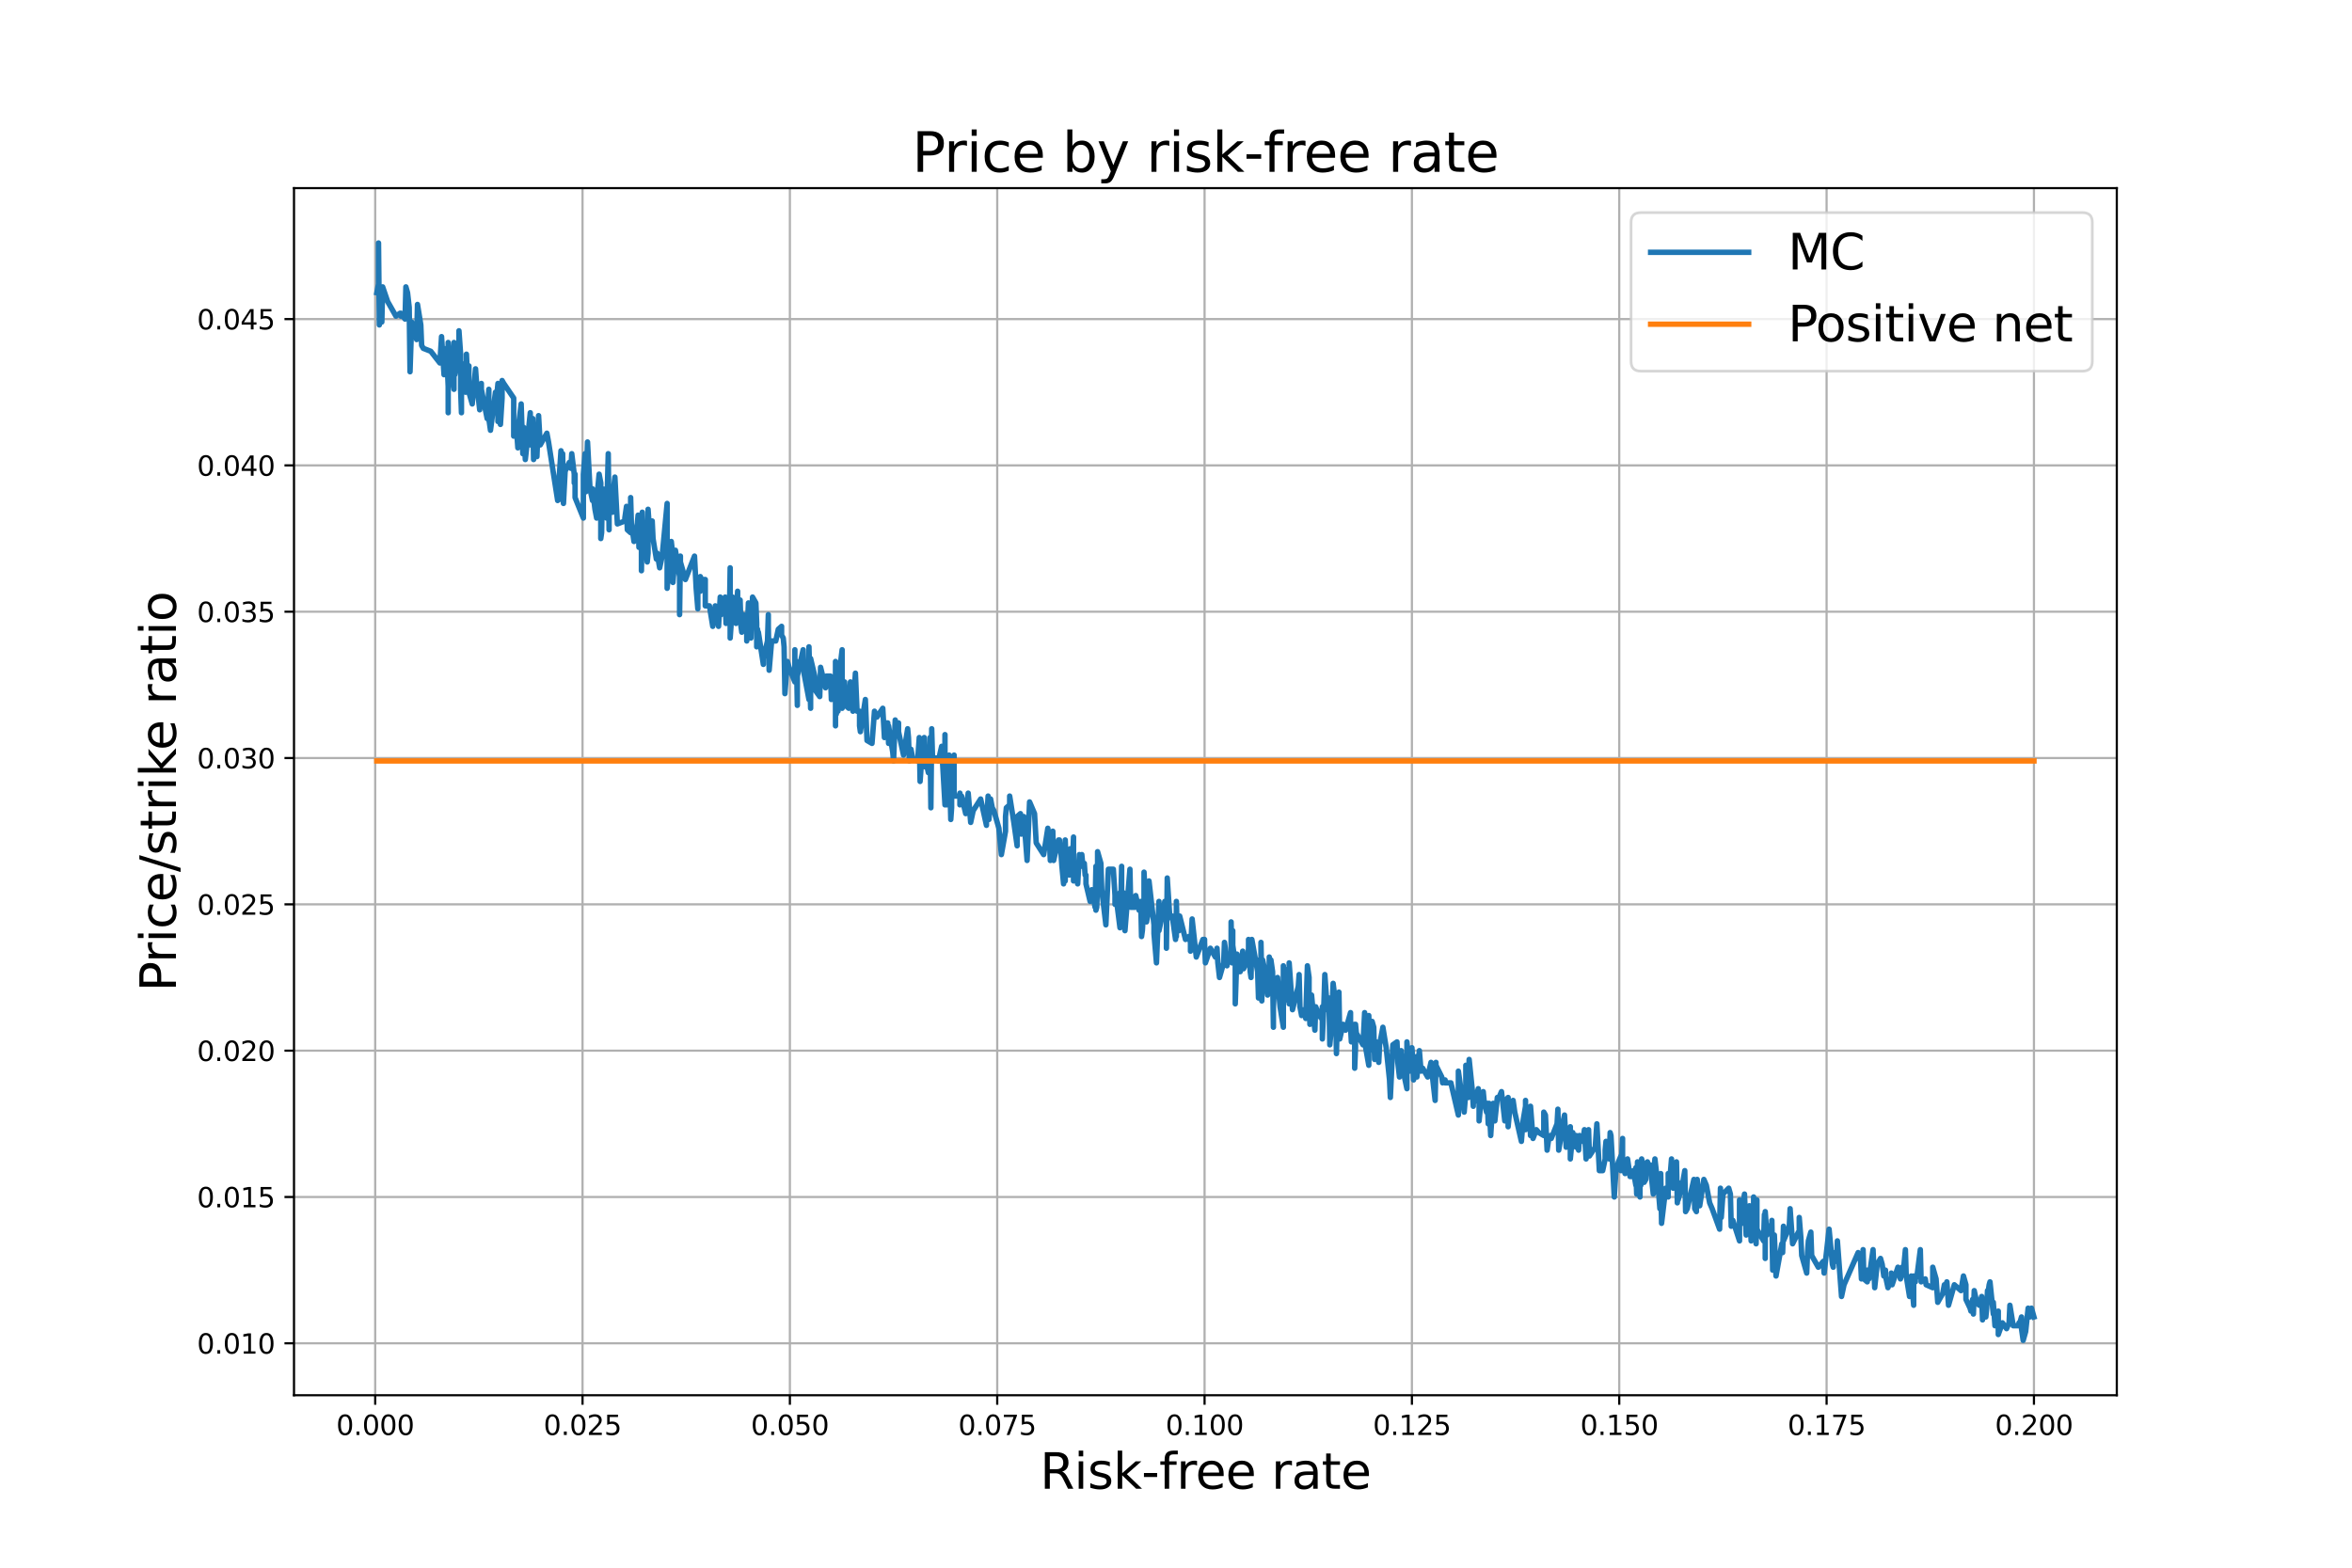 <?xml version="1.0" encoding="utf-8" standalone="no"?>
<!DOCTYPE svg PUBLIC "-//W3C//DTD SVG 1.1//EN"
  "http://www.w3.org/Graphics/SVG/1.1/DTD/svg11.dtd">
<svg xmlns:xlink="http://www.w3.org/1999/xlink" width="864pt" height="576pt" viewBox="0 0 864 576" xmlns="http://www.w3.org/2000/svg" version="1.1">
 <defs>
  <style type="text/css">*{stroke-linejoin: round; stroke-linecap: butt}</style>
 </defs>
 <g id="figure_1">
  <g id="patch_1">
   <path d="M 0 576 
L 864 576 
L 864 0 
L 0 0 
z
" style="fill: #ffffff"/>
  </g>
  <g id="axes_1">
   <g id="patch_2">
    <path d="M 108 512.64 
L 777.6 512.64 
L 777.6 69.12 
L 108 69.12 
z
" style="fill: #ffffff"/>
   </g>
   <g id="matplotlib.axis_1">
    <g id="xtick_1">
     <g id="line2d_1">
      <path d="M 137.827 512.64 
L 137.827 69.12 
" clip-path="url(#p5d3c22a494)" style="fill: none; stroke: #b0b0b0; stroke-width: 0.8; stroke-linecap: square"/>
     </g>
     <g id="line2d_2">
      <defs>
       <path id="m61bc1c3758" d="M 0 0 
L 0 3.5 
" style="stroke: #000000; stroke-width: 0.8"/>
      </defs>
      <g>
       <use xlink:href="#m61bc1c3758" x="137.827" y="512.64" style="stroke: #000000; stroke-width: 0.8"/>
      </g>
     </g>
     <g id="text_1">
      <!-- 0.000 -->
      <g transform="translate(123.513 527.238) scale(0.1 -0.1)">
       <defs>
        <path id="DejaVuSans-30" d="M 2034 4250 
Q 1547 4250 1301 3770 
Q 1056 3291 1056 2328 
Q 1056 1369 1301 889 
Q 1547 409 2034 409 
Q 2525 409 2770 889 
Q 3016 1369 3016 2328 
Q 3016 3291 2770 3770 
Q 2525 4250 2034 4250 
z
M 2034 4750 
Q 2819 4750 3233 4129 
Q 3647 3509 3647 2328 
Q 3647 1150 3233 529 
Q 2819 -91 2034 -91 
Q 1250 -91 836 529 
Q 422 1150 422 2328 
Q 422 3509 836 4129 
Q 1250 4750 2034 4750 
z
" transform="scale(0.016)"/>
        <path id="DejaVuSans-2e" d="M 684 794 
L 1344 794 
L 1344 0 
L 684 0 
L 684 794 
z
" transform="scale(0.016)"/>
       </defs>
       <use xlink:href="#DejaVuSans-30"/>
       <use xlink:href="#DejaVuSans-2e" x="63.623"/>
       <use xlink:href="#DejaVuSans-30" x="95.41"/>
       <use xlink:href="#DejaVuSans-30" x="159.033"/>
       <use xlink:href="#DejaVuSans-30" x="222.656"/>
      </g>
     </g>
    </g>
    <g id="xtick_2">
     <g id="line2d_3">
      <path d="M 213.994 512.64 
L 213.994 69.12 
" clip-path="url(#p5d3c22a494)" style="fill: none; stroke: #b0b0b0; stroke-width: 0.8; stroke-linecap: square"/>
     </g>
     <g id="line2d_4">
      <g>
       <use xlink:href="#m61bc1c3758" x="213.994" y="512.64" style="stroke: #000000; stroke-width: 0.8"/>
      </g>
     </g>
     <g id="text_2">
      <!-- 0.025 -->
      <g transform="translate(199.68 527.238) scale(0.1 -0.1)">
       <defs>
        <path id="DejaVuSans-32" d="M 1228 531 
L 3431 531 
L 3431 0 
L 469 0 
L 469 531 
Q 828 903 1448 1529 
Q 2069 2156 2228 2338 
Q 2531 2678 2651 2914 
Q 2772 3150 2772 3378 
Q 2772 3750 2511 3984 
Q 2250 4219 1831 4219 
Q 1534 4219 1204 4116 
Q 875 4013 500 3803 
L 500 4441 
Q 881 4594 1212 4672 
Q 1544 4750 1819 4750 
Q 2544 4750 2975 4387 
Q 3406 4025 3406 3419 
Q 3406 3131 3298 2873 
Q 3191 2616 2906 2266 
Q 2828 2175 2409 1742 
Q 1991 1309 1228 531 
z
" transform="scale(0.016)"/>
        <path id="DejaVuSans-35" d="M 691 4666 
L 3169 4666 
L 3169 4134 
L 1269 4134 
L 1269 2991 
Q 1406 3038 1543 3061 
Q 1681 3084 1819 3084 
Q 2600 3084 3056 2656 
Q 3513 2228 3513 1497 
Q 3513 744 3044 326 
Q 2575 -91 1722 -91 
Q 1428 -91 1123 -41 
Q 819 9 494 109 
L 494 744 
Q 775 591 1075 516 
Q 1375 441 1709 441 
Q 2250 441 2565 725 
Q 2881 1009 2881 1497 
Q 2881 1984 2565 2268 
Q 2250 2553 1709 2553 
Q 1456 2553 1204 2497 
Q 953 2441 691 2322 
L 691 4666 
z
" transform="scale(0.016)"/>
       </defs>
       <use xlink:href="#DejaVuSans-30"/>
       <use xlink:href="#DejaVuSans-2e" x="63.623"/>
       <use xlink:href="#DejaVuSans-30" x="95.41"/>
       <use xlink:href="#DejaVuSans-32" x="159.033"/>
       <use xlink:href="#DejaVuSans-35" x="222.656"/>
      </g>
     </g>
    </g>
    <g id="xtick_3">
     <g id="line2d_5">
      <path d="M 290.161 512.64 
L 290.161 69.12 
" clip-path="url(#p5d3c22a494)" style="fill: none; stroke: #b0b0b0; stroke-width: 0.8; stroke-linecap: square"/>
     </g>
     <g id="line2d_6">
      <g>
       <use xlink:href="#m61bc1c3758" x="290.161" y="512.64" style="stroke: #000000; stroke-width: 0.8"/>
      </g>
     </g>
     <g id="text_3">
      <!-- 0.050 -->
      <g transform="translate(275.847 527.238) scale(0.1 -0.1)">
       <use xlink:href="#DejaVuSans-30"/>
       <use xlink:href="#DejaVuSans-2e" x="63.623"/>
       <use xlink:href="#DejaVuSans-30" x="95.41"/>
       <use xlink:href="#DejaVuSans-35" x="159.033"/>
       <use xlink:href="#DejaVuSans-30" x="222.656"/>
      </g>
     </g>
    </g>
    <g id="xtick_4">
     <g id="line2d_7">
      <path d="M 366.328 512.64 
L 366.328 69.12 
" clip-path="url(#p5d3c22a494)" style="fill: none; stroke: #b0b0b0; stroke-width: 0.8; stroke-linecap: square"/>
     </g>
     <g id="line2d_8">
      <g>
       <use xlink:href="#m61bc1c3758" x="366.328" y="512.64" style="stroke: #000000; stroke-width: 0.8"/>
      </g>
     </g>
     <g id="text_4">
      <!-- 0.075 -->
      <g transform="translate(352.014 527.238) scale(0.1 -0.1)">
       <defs>
        <path id="DejaVuSans-37" d="M 525 4666 
L 3525 4666 
L 3525 4397 
L 1831 0 
L 1172 0 
L 2766 4134 
L 525 4134 
L 525 4666 
z
" transform="scale(0.016)"/>
       </defs>
       <use xlink:href="#DejaVuSans-30"/>
       <use xlink:href="#DejaVuSans-2e" x="63.623"/>
       <use xlink:href="#DejaVuSans-30" x="95.41"/>
       <use xlink:href="#DejaVuSans-37" x="159.033"/>
       <use xlink:href="#DejaVuSans-35" x="222.656"/>
      </g>
     </g>
    </g>
    <g id="xtick_5">
     <g id="line2d_9">
      <path d="M 442.495 512.64 
L 442.495 69.12 
" clip-path="url(#p5d3c22a494)" style="fill: none; stroke: #b0b0b0; stroke-width: 0.8; stroke-linecap: square"/>
     </g>
     <g id="line2d_10">
      <g>
       <use xlink:href="#m61bc1c3758" x="442.495" y="512.64" style="stroke: #000000; stroke-width: 0.8"/>
      </g>
     </g>
     <g id="text_5">
      <!-- 0.100 -->
      <g transform="translate(428.181 527.238) scale(0.1 -0.1)">
       <defs>
        <path id="DejaVuSans-31" d="M 794 531 
L 1825 531 
L 1825 4091 
L 703 3866 
L 703 4441 
L 1819 4666 
L 2450 4666 
L 2450 531 
L 3481 531 
L 3481 0 
L 794 0 
L 794 531 
z
" transform="scale(0.016)"/>
       </defs>
       <use xlink:href="#DejaVuSans-30"/>
       <use xlink:href="#DejaVuSans-2e" x="63.623"/>
       <use xlink:href="#DejaVuSans-31" x="95.41"/>
       <use xlink:href="#DejaVuSans-30" x="159.033"/>
       <use xlink:href="#DejaVuSans-30" x="222.656"/>
      </g>
     </g>
    </g>
    <g id="xtick_6">
     <g id="line2d_11">
      <path d="M 518.662 512.64 
L 518.662 69.12 
" clip-path="url(#p5d3c22a494)" style="fill: none; stroke: #b0b0b0; stroke-width: 0.8; stroke-linecap: square"/>
     </g>
     <g id="line2d_12">
      <g>
       <use xlink:href="#m61bc1c3758" x="518.662" y="512.64" style="stroke: #000000; stroke-width: 0.8"/>
      </g>
     </g>
     <g id="text_6">
      <!-- 0.125 -->
      <g transform="translate(504.348 527.238) scale(0.1 -0.1)">
       <use xlink:href="#DejaVuSans-30"/>
       <use xlink:href="#DejaVuSans-2e" x="63.623"/>
       <use xlink:href="#DejaVuSans-31" x="95.41"/>
       <use xlink:href="#DejaVuSans-32" x="159.033"/>
       <use xlink:href="#DejaVuSans-35" x="222.656"/>
      </g>
     </g>
    </g>
    <g id="xtick_7">
     <g id="line2d_13">
      <path d="M 594.829 512.64 
L 594.829 69.12 
" clip-path="url(#p5d3c22a494)" style="fill: none; stroke: #b0b0b0; stroke-width: 0.8; stroke-linecap: square"/>
     </g>
     <g id="line2d_14">
      <g>
       <use xlink:href="#m61bc1c3758" x="594.829" y="512.64" style="stroke: #000000; stroke-width: 0.8"/>
      </g>
     </g>
     <g id="text_7">
      <!-- 0.150 -->
      <g transform="translate(580.515 527.238) scale(0.1 -0.1)">
       <use xlink:href="#DejaVuSans-30"/>
       <use xlink:href="#DejaVuSans-2e" x="63.623"/>
       <use xlink:href="#DejaVuSans-31" x="95.41"/>
       <use xlink:href="#DejaVuSans-35" x="159.033"/>
       <use xlink:href="#DejaVuSans-30" x="222.656"/>
      </g>
     </g>
    </g>
    <g id="xtick_8">
     <g id="line2d_15">
      <path d="M 670.997 512.64 
L 670.997 69.12 
" clip-path="url(#p5d3c22a494)" style="fill: none; stroke: #b0b0b0; stroke-width: 0.8; stroke-linecap: square"/>
     </g>
     <g id="line2d_16">
      <g>
       <use xlink:href="#m61bc1c3758" x="670.997" y="512.64" style="stroke: #000000; stroke-width: 0.8"/>
      </g>
     </g>
     <g id="text_8">
      <!-- 0.175 -->
      <g transform="translate(656.682 527.238) scale(0.1 -0.1)">
       <use xlink:href="#DejaVuSans-30"/>
       <use xlink:href="#DejaVuSans-2e" x="63.623"/>
       <use xlink:href="#DejaVuSans-31" x="95.41"/>
       <use xlink:href="#DejaVuSans-37" x="159.033"/>
       <use xlink:href="#DejaVuSans-35" x="222.656"/>
      </g>
     </g>
    </g>
    <g id="xtick_9">
     <g id="line2d_17">
      <path d="M 747.164 512.64 
L 747.164 69.12 
" clip-path="url(#p5d3c22a494)" style="fill: none; stroke: #b0b0b0; stroke-width: 0.8; stroke-linecap: square"/>
     </g>
     <g id="line2d_18">
      <g>
       <use xlink:href="#m61bc1c3758" x="747.164" y="512.64" style="stroke: #000000; stroke-width: 0.8"/>
      </g>
     </g>
     <g id="text_9">
      <!-- 0.200 -->
      <g transform="translate(732.85 527.238) scale(0.1 -0.1)">
       <use xlink:href="#DejaVuSans-30"/>
       <use xlink:href="#DejaVuSans-2e" x="63.623"/>
       <use xlink:href="#DejaVuSans-32" x="95.41"/>
       <use xlink:href="#DejaVuSans-30" x="159.033"/>
       <use xlink:href="#DejaVuSans-30" x="222.656"/>
      </g>
     </g>
    </g>
    <g id="text_10">
     <!-- Risk-free rate -->
     <g transform="translate(382.016 546.995) scale(0.18 -0.18)">
      <defs>
       <path id="DejaVuSans-52" d="M 2841 2188 
Q 3044 2119 3236 1894 
Q 3428 1669 3622 1275 
L 4263 0 
L 3584 0 
L 2988 1197 
Q 2756 1666 2539 1819 
Q 2322 1972 1947 1972 
L 1259 1972 
L 1259 0 
L 628 0 
L 628 4666 
L 2053 4666 
Q 2853 4666 3247 4331 
Q 3641 3997 3641 3322 
Q 3641 2881 3436 2590 
Q 3231 2300 2841 2188 
z
M 1259 4147 
L 1259 2491 
L 2053 2491 
Q 2509 2491 2742 2702 
Q 2975 2913 2975 3322 
Q 2975 3731 2742 3939 
Q 2509 4147 2053 4147 
L 1259 4147 
z
" transform="scale(0.016)"/>
       <path id="DejaVuSans-69" d="M 603 3500 
L 1178 3500 
L 1178 0 
L 603 0 
L 603 3500 
z
M 603 4863 
L 1178 4863 
L 1178 4134 
L 603 4134 
L 603 4863 
z
" transform="scale(0.016)"/>
       <path id="DejaVuSans-73" d="M 2834 3397 
L 2834 2853 
Q 2591 2978 2328 3040 
Q 2066 3103 1784 3103 
Q 1356 3103 1142 2972 
Q 928 2841 928 2578 
Q 928 2378 1081 2264 
Q 1234 2150 1697 2047 
L 1894 2003 
Q 2506 1872 2764 1633 
Q 3022 1394 3022 966 
Q 3022 478 2636 193 
Q 2250 -91 1575 -91 
Q 1294 -91 989 -36 
Q 684 19 347 128 
L 347 722 
Q 666 556 975 473 
Q 1284 391 1588 391 
Q 1994 391 2212 530 
Q 2431 669 2431 922 
Q 2431 1156 2273 1281 
Q 2116 1406 1581 1522 
L 1381 1569 
Q 847 1681 609 1914 
Q 372 2147 372 2553 
Q 372 3047 722 3315 
Q 1072 3584 1716 3584 
Q 2034 3584 2315 3537 
Q 2597 3491 2834 3397 
z
" transform="scale(0.016)"/>
       <path id="DejaVuSans-6b" d="M 581 4863 
L 1159 4863 
L 1159 1991 
L 2875 3500 
L 3609 3500 
L 1753 1863 
L 3688 0 
L 2938 0 
L 1159 1709 
L 1159 0 
L 581 0 
L 581 4863 
z
" transform="scale(0.016)"/>
       <path id="DejaVuSans-2d" d="M 313 2009 
L 1997 2009 
L 1997 1497 
L 313 1497 
L 313 2009 
z
" transform="scale(0.016)"/>
       <path id="DejaVuSans-66" d="M 2375 4863 
L 2375 4384 
L 1825 4384 
Q 1516 4384 1395 4259 
Q 1275 4134 1275 3809 
L 1275 3500 
L 2222 3500 
L 2222 3053 
L 1275 3053 
L 1275 0 
L 697 0 
L 697 3053 
L 147 3053 
L 147 3500 
L 697 3500 
L 697 3744 
Q 697 4328 969 4595 
Q 1241 4863 1831 4863 
L 2375 4863 
z
" transform="scale(0.016)"/>
       <path id="DejaVuSans-72" d="M 2631 2963 
Q 2534 3019 2420 3045 
Q 2306 3072 2169 3072 
Q 1681 3072 1420 2755 
Q 1159 2438 1159 1844 
L 1159 0 
L 581 0 
L 581 3500 
L 1159 3500 
L 1159 2956 
Q 1341 3275 1631 3429 
Q 1922 3584 2338 3584 
Q 2397 3584 2469 3576 
Q 2541 3569 2628 3553 
L 2631 2963 
z
" transform="scale(0.016)"/>
       <path id="DejaVuSans-65" d="M 3597 1894 
L 3597 1613 
L 953 1613 
Q 991 1019 1311 708 
Q 1631 397 2203 397 
Q 2534 397 2845 478 
Q 3156 559 3463 722 
L 3463 178 
Q 3153 47 2828 -22 
Q 2503 -91 2169 -91 
Q 1331 -91 842 396 
Q 353 884 353 1716 
Q 353 2575 817 3079 
Q 1281 3584 2069 3584 
Q 2775 3584 3186 3129 
Q 3597 2675 3597 1894 
z
M 3022 2063 
Q 3016 2534 2758 2815 
Q 2500 3097 2075 3097 
Q 1594 3097 1305 2825 
Q 1016 2553 972 2059 
L 3022 2063 
z
" transform="scale(0.016)"/>
       <path id="DejaVuSans-20" transform="scale(0.016)"/>
       <path id="DejaVuSans-61" d="M 2194 1759 
Q 1497 1759 1228 1600 
Q 959 1441 959 1056 
Q 959 750 1161 570 
Q 1363 391 1709 391 
Q 2188 391 2477 730 
Q 2766 1069 2766 1631 
L 2766 1759 
L 2194 1759 
z
M 3341 1997 
L 3341 0 
L 2766 0 
L 2766 531 
Q 2569 213 2275 61 
Q 1981 -91 1556 -91 
Q 1019 -91 701 211 
Q 384 513 384 1019 
Q 384 1609 779 1909 
Q 1175 2209 1959 2209 
L 2766 2209 
L 2766 2266 
Q 2766 2663 2505 2880 
Q 2244 3097 1772 3097 
Q 1472 3097 1187 3025 
Q 903 2953 641 2809 
L 641 3341 
Q 956 3463 1253 3523 
Q 1550 3584 1831 3584 
Q 2591 3584 2966 3190 
Q 3341 2797 3341 1997 
z
" transform="scale(0.016)"/>
       <path id="DejaVuSans-74" d="M 1172 4494 
L 1172 3500 
L 2356 3500 
L 2356 3053 
L 1172 3053 
L 1172 1153 
Q 1172 725 1289 603 
Q 1406 481 1766 481 
L 2356 481 
L 2356 0 
L 1766 0 
Q 1100 0 847 248 
Q 594 497 594 1153 
L 594 3053 
L 172 3053 
L 172 3500 
L 594 3500 
L 594 4494 
L 1172 4494 
z
" transform="scale(0.016)"/>
      </defs>
      <use xlink:href="#DejaVuSans-52"/>
      <use xlink:href="#DejaVuSans-69" x="69.482"/>
      <use xlink:href="#DejaVuSans-73" x="97.266"/>
      <use xlink:href="#DejaVuSans-6b" x="149.365"/>
      <use xlink:href="#DejaVuSans-2d" x="207.275"/>
      <use xlink:href="#DejaVuSans-66" x="243.359"/>
      <use xlink:href="#DejaVuSans-72" x="278.564"/>
      <use xlink:href="#DejaVuSans-65" x="317.428"/>
      <use xlink:href="#DejaVuSans-65" x="378.951"/>
      <use xlink:href="#DejaVuSans-20" x="440.475"/>
      <use xlink:href="#DejaVuSans-72" x="472.262"/>
      <use xlink:href="#DejaVuSans-61" x="513.375"/>
      <use xlink:href="#DejaVuSans-74" x="574.654"/>
      <use xlink:href="#DejaVuSans-65" x="613.863"/>
     </g>
    </g>
   </g>
   <g id="matplotlib.axis_2">
    <g id="ytick_1">
     <g id="line2d_19">
      <path d="M 108 493.555 
L 777.6 493.555 
" clip-path="url(#p5d3c22a494)" style="fill: none; stroke: #b0b0b0; stroke-width: 0.8; stroke-linecap: square"/>
     </g>
     <g id="line2d_20">
      <defs>
       <path id="m1aad4bafd0" d="M 0 0 
L -3.5 0 
" style="stroke: #000000; stroke-width: 0.8"/>
      </defs>
      <g>
       <use xlink:href="#m1aad4bafd0" x="108" y="493.555" style="stroke: #000000; stroke-width: 0.8"/>
      </g>
     </g>
     <g id="text_11">
      <!-- 0.010 -->
      <g transform="translate(72.372 497.354) scale(0.1 -0.1)">
       <use xlink:href="#DejaVuSans-30"/>
       <use xlink:href="#DejaVuSans-2e" x="63.623"/>
       <use xlink:href="#DejaVuSans-30" x="95.41"/>
       <use xlink:href="#DejaVuSans-31" x="159.033"/>
       <use xlink:href="#DejaVuSans-30" x="222.656"/>
      </g>
     </g>
    </g>
    <g id="ytick_2">
     <g id="line2d_21">
      <path d="M 108 439.795 
L 777.6 439.795 
" clip-path="url(#p5d3c22a494)" style="fill: none; stroke: #b0b0b0; stroke-width: 0.8; stroke-linecap: square"/>
     </g>
     <g id="line2d_22">
      <g>
       <use xlink:href="#m1aad4bafd0" x="108" y="439.795" style="stroke: #000000; stroke-width: 0.8"/>
      </g>
     </g>
     <g id="text_12">
      <!-- 0.015 -->
      <g transform="translate(72.372 443.594) scale(0.1 -0.1)">
       <use xlink:href="#DejaVuSans-30"/>
       <use xlink:href="#DejaVuSans-2e" x="63.623"/>
       <use xlink:href="#DejaVuSans-30" x="95.41"/>
       <use xlink:href="#DejaVuSans-31" x="159.033"/>
       <use xlink:href="#DejaVuSans-35" x="222.656"/>
      </g>
     </g>
    </g>
    <g id="ytick_3">
     <g id="line2d_23">
      <path d="M 108 386.035 
L 777.6 386.035 
" clip-path="url(#p5d3c22a494)" style="fill: none; stroke: #b0b0b0; stroke-width: 0.8; stroke-linecap: square"/>
     </g>
     <g id="line2d_24">
      <g>
       <use xlink:href="#m1aad4bafd0" x="108" y="386.035" style="stroke: #000000; stroke-width: 0.8"/>
      </g>
     </g>
     <g id="text_13">
      <!-- 0.020 -->
      <g transform="translate(72.372 389.834) scale(0.1 -0.1)">
       <use xlink:href="#DejaVuSans-30"/>
       <use xlink:href="#DejaVuSans-2e" x="63.623"/>
       <use xlink:href="#DejaVuSans-30" x="95.41"/>
       <use xlink:href="#DejaVuSans-32" x="159.033"/>
       <use xlink:href="#DejaVuSans-30" x="222.656"/>
      </g>
     </g>
    </g>
    <g id="ytick_4">
     <g id="line2d_25">
      <path d="M 108 332.275 
L 777.6 332.275 
" clip-path="url(#p5d3c22a494)" style="fill: none; stroke: #b0b0b0; stroke-width: 0.8; stroke-linecap: square"/>
     </g>
     <g id="line2d_26">
      <g>
       <use xlink:href="#m1aad4bafd0" x="108" y="332.275" style="stroke: #000000; stroke-width: 0.8"/>
      </g>
     </g>
     <g id="text_14">
      <!-- 0.025 -->
      <g transform="translate(72.372 336.074) scale(0.1 -0.1)">
       <use xlink:href="#DejaVuSans-30"/>
       <use xlink:href="#DejaVuSans-2e" x="63.623"/>
       <use xlink:href="#DejaVuSans-30" x="95.41"/>
       <use xlink:href="#DejaVuSans-32" x="159.033"/>
       <use xlink:href="#DejaVuSans-35" x="222.656"/>
      </g>
     </g>
    </g>
    <g id="ytick_5">
     <g id="line2d_27">
      <path d="M 108 278.515 
L 777.6 278.515 
" clip-path="url(#p5d3c22a494)" style="fill: none; stroke: #b0b0b0; stroke-width: 0.8; stroke-linecap: square"/>
     </g>
     <g id="line2d_28">
      <g>
       <use xlink:href="#m1aad4bafd0" x="108" y="278.515" style="stroke: #000000; stroke-width: 0.8"/>
      </g>
     </g>
     <g id="text_15">
      <!-- 0.030 -->
      <g transform="translate(72.372 282.314) scale(0.1 -0.1)">
       <defs>
        <path id="DejaVuSans-33" d="M 2597 2516 
Q 3050 2419 3304 2112 
Q 3559 1806 3559 1356 
Q 3559 666 3084 287 
Q 2609 -91 1734 -91 
Q 1441 -91 1130 -33 
Q 819 25 488 141 
L 488 750 
Q 750 597 1062 519 
Q 1375 441 1716 441 
Q 2309 441 2620 675 
Q 2931 909 2931 1356 
Q 2931 1769 2642 2001 
Q 2353 2234 1838 2234 
L 1294 2234 
L 1294 2753 
L 1863 2753 
Q 2328 2753 2575 2939 
Q 2822 3125 2822 3475 
Q 2822 3834 2567 4026 
Q 2313 4219 1838 4219 
Q 1578 4219 1281 4162 
Q 984 4106 628 3988 
L 628 4550 
Q 988 4650 1302 4700 
Q 1616 4750 1894 4750 
Q 2613 4750 3031 4423 
Q 3450 4097 3450 3541 
Q 3450 3153 3228 2886 
Q 3006 2619 2597 2516 
z
" transform="scale(0.016)"/>
       </defs>
       <use xlink:href="#DejaVuSans-30"/>
       <use xlink:href="#DejaVuSans-2e" x="63.623"/>
       <use xlink:href="#DejaVuSans-30" x="95.41"/>
       <use xlink:href="#DejaVuSans-33" x="159.033"/>
       <use xlink:href="#DejaVuSans-30" x="222.656"/>
      </g>
     </g>
    </g>
    <g id="ytick_6">
     <g id="line2d_29">
      <path d="M 108 224.755 
L 777.6 224.755 
" clip-path="url(#p5d3c22a494)" style="fill: none; stroke: #b0b0b0; stroke-width: 0.8; stroke-linecap: square"/>
     </g>
     <g id="line2d_30">
      <g>
       <use xlink:href="#m1aad4bafd0" x="108" y="224.755" style="stroke: #000000; stroke-width: 0.8"/>
      </g>
     </g>
     <g id="text_16">
      <!-- 0.035 -->
      <g transform="translate(72.372 228.554) scale(0.1 -0.1)">
       <use xlink:href="#DejaVuSans-30"/>
       <use xlink:href="#DejaVuSans-2e" x="63.623"/>
       <use xlink:href="#DejaVuSans-30" x="95.41"/>
       <use xlink:href="#DejaVuSans-33" x="159.033"/>
       <use xlink:href="#DejaVuSans-35" x="222.656"/>
      </g>
     </g>
    </g>
    <g id="ytick_7">
     <g id="line2d_31">
      <path d="M 108 170.995 
L 777.6 170.995 
" clip-path="url(#p5d3c22a494)" style="fill: none; stroke: #b0b0b0; stroke-width: 0.8; stroke-linecap: square"/>
     </g>
     <g id="line2d_32">
      <g>
       <use xlink:href="#m1aad4bafd0" x="108" y="170.995" style="stroke: #000000; stroke-width: 0.8"/>
      </g>
     </g>
     <g id="text_17">
      <!-- 0.040 -->
      <g transform="translate(72.372 174.794) scale(0.1 -0.1)">
       <defs>
        <path id="DejaVuSans-34" d="M 2419 4116 
L 825 1625 
L 2419 1625 
L 2419 4116 
z
M 2253 4666 
L 3047 4666 
L 3047 1625 
L 3713 1625 
L 3713 1100 
L 3047 1100 
L 3047 0 
L 2419 0 
L 2419 1100 
L 313 1100 
L 313 1709 
L 2253 4666 
z
" transform="scale(0.016)"/>
       </defs>
       <use xlink:href="#DejaVuSans-30"/>
       <use xlink:href="#DejaVuSans-2e" x="63.623"/>
       <use xlink:href="#DejaVuSans-30" x="95.41"/>
       <use xlink:href="#DejaVuSans-34" x="159.033"/>
       <use xlink:href="#DejaVuSans-30" x="222.656"/>
      </g>
     </g>
    </g>
    <g id="ytick_8">
     <g id="line2d_33">
      <path d="M 108 117.235 
L 777.6 117.235 
" clip-path="url(#p5d3c22a494)" style="fill: none; stroke: #b0b0b0; stroke-width: 0.8; stroke-linecap: square"/>
     </g>
     <g id="line2d_34">
      <g>
       <use xlink:href="#m1aad4bafd0" x="108" y="117.235" style="stroke: #000000; stroke-width: 0.8"/>
      </g>
     </g>
     <g id="text_18">
      <!-- 0.045 -->
      <g transform="translate(72.372 121.034) scale(0.1 -0.1)">
       <use xlink:href="#DejaVuSans-30"/>
       <use xlink:href="#DejaVuSans-2e" x="63.623"/>
       <use xlink:href="#DejaVuSans-30" x="95.41"/>
       <use xlink:href="#DejaVuSans-34" x="159.033"/>
       <use xlink:href="#DejaVuSans-35" x="222.656"/>
      </g>
     </g>
    </g>
    <g id="text_19">
     <!-- Price/strike ratio -->
     <g transform="translate(64.628 364.319) rotate(-90) scale(0.18 -0.18)">
      <defs>
       <path id="DejaVuSans-50" d="M 1259 4147 
L 1259 2394 
L 2053 2394 
Q 2494 2394 2734 2622 
Q 2975 2850 2975 3272 
Q 2975 3691 2734 3919 
Q 2494 4147 2053 4147 
L 1259 4147 
z
M 628 4666 
L 2053 4666 
Q 2838 4666 3239 4311 
Q 3641 3956 3641 3272 
Q 3641 2581 3239 2228 
Q 2838 1875 2053 1875 
L 1259 1875 
L 1259 0 
L 628 0 
L 628 4666 
z
" transform="scale(0.016)"/>
       <path id="DejaVuSans-63" d="M 3122 3366 
L 3122 2828 
Q 2878 2963 2633 3030 
Q 2388 3097 2138 3097 
Q 1578 3097 1268 2742 
Q 959 2388 959 1747 
Q 959 1106 1268 751 
Q 1578 397 2138 397 
Q 2388 397 2633 464 
Q 2878 531 3122 666 
L 3122 134 
Q 2881 22 2623 -34 
Q 2366 -91 2075 -91 
Q 1284 -91 818 406 
Q 353 903 353 1747 
Q 353 2603 823 3093 
Q 1294 3584 2113 3584 
Q 2378 3584 2631 3529 
Q 2884 3475 3122 3366 
z
" transform="scale(0.016)"/>
       <path id="DejaVuSans-2f" d="M 1625 4666 
L 2156 4666 
L 531 -594 
L 0 -594 
L 1625 4666 
z
" transform="scale(0.016)"/>
       <path id="DejaVuSans-6f" d="M 1959 3097 
Q 1497 3097 1228 2736 
Q 959 2375 959 1747 
Q 959 1119 1226 758 
Q 1494 397 1959 397 
Q 2419 397 2687 759 
Q 2956 1122 2956 1747 
Q 2956 2369 2687 2733 
Q 2419 3097 1959 3097 
z
M 1959 3584 
Q 2709 3584 3137 3096 
Q 3566 2609 3566 1747 
Q 3566 888 3137 398 
Q 2709 -91 1959 -91 
Q 1206 -91 779 398 
Q 353 888 353 1747 
Q 353 2609 779 3096 
Q 1206 3584 1959 3584 
z
" transform="scale(0.016)"/>
      </defs>
      <use xlink:href="#DejaVuSans-50"/>
      <use xlink:href="#DejaVuSans-72" x="58.553"/>
      <use xlink:href="#DejaVuSans-69" x="99.666"/>
      <use xlink:href="#DejaVuSans-63" x="127.449"/>
      <use xlink:href="#DejaVuSans-65" x="182.43"/>
      <use xlink:href="#DejaVuSans-2f" x="243.953"/>
      <use xlink:href="#DejaVuSans-73" x="277.645"/>
      <use xlink:href="#DejaVuSans-74" x="329.744"/>
      <use xlink:href="#DejaVuSans-72" x="368.953"/>
      <use xlink:href="#DejaVuSans-69" x="410.066"/>
      <use xlink:href="#DejaVuSans-6b" x="437.85"/>
      <use xlink:href="#DejaVuSans-65" x="492.135"/>
      <use xlink:href="#DejaVuSans-20" x="553.658"/>
      <use xlink:href="#DejaVuSans-72" x="585.445"/>
      <use xlink:href="#DejaVuSans-61" x="626.559"/>
      <use xlink:href="#DejaVuSans-74" x="687.838"/>
      <use xlink:href="#DejaVuSans-69" x="727.047"/>
      <use xlink:href="#DejaVuSans-6f" x="754.83"/>
     </g>
    </g>
   </g>
   <g id="line2d_35">
    <path d="M 138.436 107.558 
L 139.046 104.333 
L 139.046 89.28 
L 139.35 119.386 
L 139.655 117.235 
L 140.264 118.31 
L 140.569 105.408 
L 142.397 110.784 
L 145.444 116.16 
L 146.967 115.085 
L 147.272 116.16 
L 147.272 115.085 
L 148.795 117.235 
L 149.1 105.408 
L 149.709 107.558 
L 150.318 112.934 
L 150.623 136.589 
L 151.232 118.31 
L 151.232 119.386 
L 151.842 122.611 
L 152.146 121.536 
L 153.06 124.762 
L 153.365 111.859 
L 154.584 119.386 
L 154.888 126.912 
L 155.498 127.987 
L 158.24 129.062 
L 161.591 133.363 
L 162.2 123.686 
L 163.114 137.664 
L 163.419 130.138 
L 164.029 127.987 
L 164.029 127.987 
L 164.638 141.965 
L 164.638 151.642 
L 164.638 125.837 
L 164.943 129.062 
L 166.771 143.04 
L 166.771 125.837 
L 167.075 137.664 
L 168.599 129.062 
L 168.599 121.536 
L 169.208 130.138 
L 169.208 143.04 
L 169.513 151.642 
L 169.513 133.363 
L 171.036 144.115 
L 171.341 139.814 
L 171.341 130.138 
L 171.95 143.04 
L 172.255 134.438 
L 172.255 144.115 
L 173.473 148.416 
L 174.692 135.514 
L 174.997 139.814 
L 176.215 150.566 
L 176.215 145.19 
L 176.215 150.566 
L 176.825 140.89 
L 176.825 148.416 
L 176.825 143.04 
L 178.957 153.792 
L 179.567 143.04 
L 179.567 153.792 
L 180.176 158.093 
L 182.004 144.115 
L 182.004 150.566 
L 182.918 140.89 
L 182.918 154.867 
L 183.223 147.341 
L 183.223 150.566 
L 183.832 155.942 
L 184.441 146.266 
L 184.441 139.814 
L 185.051 140.89 
L 188.707 146.266 
L 188.707 160.243 
L 189.621 157.018 
L 189.621 155.942 
L 190.23 164.544 
L 190.535 154.867 
L 190.535 155.942 
L 191.449 148.416 
L 192.058 166.694 
L 192.363 157.018 
L 192.972 168.845 
L 193.581 163.469 
L 194.8 151.642 
L 194.8 163.469 
L 195.105 154.867 
L 195.714 153.792 
L 196.019 168.845 
L 196.019 166.694 
L 196.323 160.243 
L 196.933 158.093 
L 197.237 160.243 
L 197.237 167.77 
L 197.847 152.717 
L 198.456 163.469 
L 200.893 159.168 
L 201.503 162.394 
L 204.854 183.898 
L 206.073 165.619 
L 206.682 183.898 
L 206.682 166.694 
L 206.987 184.973 
L 207.596 173.146 
L 209.119 169.92 
L 209.729 172.07 
L 210.033 166.694 
L 210.947 174.221 
L 210.947 177.446 
L 211.252 174.221 
L 211.252 182.822 
L 214.299 190.349 
L 214.299 174.221 
L 214.908 166.694 
L 215.213 180.672 
L 215.822 162.394 
L 216.736 179.597 
L 217.65 183.898 
L 217.65 179.597 
L 218.564 187.123 
L 219.173 190.349 
L 219.478 180.672 
L 220.087 174.221 
L 220.697 177.446 
L 220.697 197.875 
L 221.001 195.725 
L 221.306 179.597 
L 221.915 186.048 
L 222.525 179.597 
L 222.525 182.822 
L 222.829 190.349 
L 223.439 166.694 
L 223.743 194.65 
L 223.743 188.198 
L 224.962 188.198 
L 224.962 181.747 
L 225.267 180.672 
L 225.876 175.296 
L 226.79 192.499 
L 229.532 191.424 
L 229.532 190.349 
L 230.142 186.048 
L 230.446 194.65 
L 231.665 195.725 
L 231.665 182.822 
L 231.97 193.574 
L 231.97 192.499 
L 232.884 198.95 
L 233.493 195.725 
L 233.798 197.875 
L 234.102 192.499 
L 234.407 189.274 
L 234.712 201.101 
L 234.712 201.101 
L 235.626 193.574 
L 235.626 209.702 
L 235.93 188.198 
L 236.54 202.176 
L 236.54 192.499 
L 237.758 206.477 
L 238.063 203.251 
L 238.063 187.123 
L 238.368 191.424 
L 239.586 191.424 
L 239.891 197.875 
L 241.11 205.402 
L 241.414 203.251 
L 242.328 208.627 
L 243.242 204.326 
L 245.07 184.973 
L 245.07 216.154 
L 246.594 198.95 
L 247.203 204.326 
L 247.203 214.003 
L 248.117 202.176 
L 249.64 211.853 
L 249.64 225.83 
L 249.945 204.326 
L 249.945 206.477 
L 251.773 212.928 
L 255.124 204.326 
L 255.734 216.154 
L 256.343 223.68 
L 256.343 212.928 
L 257.257 217.229 
L 257.257 211.853 
L 258.78 215.078 
L 258.78 215.078 
L 258.78 212.928 
L 259.085 212.928 
L 259.085 222.605 
L 260.608 222.605 
L 261.827 230.131 
L 262.741 222.605 
L 263.96 230.131 
L 264.569 219.379 
L 264.874 225.83 
L 266.397 219.379 
L 266.702 229.056 
L 267.92 227.981 
L 268.225 208.627 
L 268.225 234.432 
L 268.53 230.131 
L 268.53 224.755 
L 268.834 222.605 
L 268.834 227.981 
L 269.139 219.379 
L 269.748 220.454 
L 270.358 229.056 
L 270.967 217.229 
L 270.967 224.755 
L 271.272 224.755 
L 271.881 220.454 
L 272.186 230.131 
L 272.49 232.282 
L 273.1 225.83 
L 273.709 227.981 
L 274.318 227.981 
L 274.318 235.507 
L 274.928 221.53 
L 274.928 227.981 
L 275.842 234.432 
L 276.451 219.379 
L 277.67 221.53 
L 277.974 229.056 
L 277.974 237.658 
L 278.279 231.206 
L 278.584 236.582 
L 278.584 232.282 
L 280.412 244.109 
L 280.412 241.958 
L 281.935 235.507 
L 282.24 225.83 
L 282.24 230.131 
L 282.544 246.259 
L 283.458 235.507 
L 284.982 235.507 
L 285.896 231.206 
L 287.114 230.131 
L 287.114 233.357 
L 287.724 234.432 
L 288.029 237.658 
L 288.333 254.861 
L 289.247 243.034 
L 289.857 245.184 
L 291.989 250.56 
L 291.989 238.733 
L 291.989 246.259 
L 292.599 243.034 
L 292.903 259.162 
L 292.903 248.41 
L 295.036 238.733 
L 295.341 247.334 
L 297.169 257.011 
L 297.169 237.658 
L 297.778 260.237 
L 297.778 241.958 
L 299.301 248.41 
L 299.606 253.786 
L 301.129 255.936 
L 301.434 245.184 
L 303.262 252.71 
L 303.262 252.71 
L 303.567 248.41 
L 305.09 248.41 
L 305.395 257.011 
L 306.004 252.71 
L 306.918 250.56 
L 306.918 266.688 
L 306.918 243.034 
L 307.223 262.387 
L 307.223 257.011 
L 307.527 257.011 
L 307.832 261.312 
L 307.832 253.786 
L 308.137 253.786 
L 308.441 246.259 
L 309.355 238.733 
L 309.355 260.237 
L 310.269 250.56 
L 310.574 259.162 
L 311.793 260.237 
L 312.402 250.56 
L 313.316 258.086 
L 313.316 261.312 
L 314.23 247.334 
L 314.839 261.312 
L 315.753 261.312 
L 315.753 266.688 
L 316.058 268.838 
L 317.886 257.011 
L 318.495 272.064 
L 320.323 273.139 
L 321.237 261.312 
L 322.151 263.462 
L 324.284 260.237 
L 324.284 260.237 
L 324.893 270.989 
L 325.198 265.613 
L 326.112 265.613 
L 326.417 273.139 
L 326.417 266.688 
L 327.94 276.365 
L 328.245 279.59 
L 328.854 264.538 
L 329.768 269.914 
L 330.073 265.613 
L 330.073 268.838 
L 331.901 277.44 
L 333.424 267.763 
L 333.729 270.989 
L 334.033 279.59 
L 334.643 275.29 
L 335.252 278.515 
L 337.08 279.59 
L 337.689 270.989 
L 337.994 287.117 
L 338.908 274.214 
L 339.517 270.989 
L 339.517 276.365 
L 339.822 281.741 
L 339.822 278.515 
L 341.041 283.891 
L 341.65 270.989 
L 341.955 296.794 
L 342.259 267.763 
L 342.564 278.515 
L 344.392 278.515 
L 344.697 279.59 
L 345.915 274.214 
L 347.134 295.718 
L 347.134 269.914 
L 347.134 287.117 
L 347.439 278.515 
L 347.743 295.718 
L 347.743 290.342 
L 347.743 278.515 
L 347.743 288.192 
L 348.657 277.44 
L 349.267 301.094 
L 349.571 296.794 
L 349.571 287.117 
L 350.486 277.44 
L 350.486 292.493 
L 352.618 292.493 
L 352.618 291.418 
L 352.618 295.718 
L 353.228 292.493 
L 354.751 298.944 
L 355.665 291.418 
L 356.579 302.17 
L 357.493 297.869 
L 360.235 293.568 
L 362.368 303.245 
L 362.368 298.944 
L 362.672 297.869 
L 362.977 292.493 
L 363.282 295.718 
L 363.282 301.094 
L 363.891 293.568 
L 364.5 296.794 
L 365.11 297.869 
L 366.938 304.32 
L 367.852 313.997 
L 369.375 305.395 
L 369.375 300.019 
L 369.68 296.794 
L 370.898 295.718 
L 370.898 292.493 
L 372.422 302.17 
L 373.64 310.771 
L 373.64 300.019 
L 374.859 298.944 
L 375.164 306.47 
L 376.078 300.019 
L 377.296 316.147 
L 378.21 294.643 
L 380.038 298.944 
L 380.648 309.696 
L 383.39 313.997 
L 384.913 304.32 
L 385.522 308.621 
L 385.827 316.147 
L 386.436 307.546 
L 386.741 305.395 
L 387.046 316.147 
L 388.264 310.771 
L 388.874 308.621 
L 389.178 308.621 
L 389.788 313.997 
L 390.092 318.298 
L 390.702 324.749 
L 391.006 321.523 
L 391.311 323.674 
L 391.311 308.621 
L 391.616 317.222 
L 392.834 321.523 
L 393.139 311.846 
L 393.139 318.298 
L 394.053 315.072 
L 394.358 307.546 
L 394.358 323.674 
L 394.662 318.298 
L 395.881 324.749 
L 396.49 313.997 
L 397.1 318.298 
L 397.404 313.997 
L 397.709 317.222 
L 398.318 317.222 
L 398.623 321.523 
L 398.928 321.523 
L 398.928 324.749 
L 400.451 331.2 
L 401.06 326.899 
L 402.279 333.35 
L 402.584 318.298 
L 402.584 334.426 
L 402.888 333.35 
L 403.193 323.674 
L 403.193 312.922 
L 404.412 317.222 
L 404.716 326.899 
L 406.24 339.802 
L 407.154 319.373 
L 408.982 319.373 
L 409.591 329.05 
L 409.591 332.275 
L 409.896 331.2 
L 410.2 331.2 
L 411.419 340.877 
L 411.419 327.974 
L 411.419 332.275 
L 411.724 332.275 
L 412.029 318.298 
L 412.029 330.125 
L 412.638 327.974 
L 412.638 336.576 
L 413.247 341.952 
L 415.075 319.373 
L 415.38 333.35 
L 416.903 333.35 
L 417.208 329.05 
L 418.427 334.426 
L 419.036 334.426 
L 419.036 331.2 
L 419.341 344.102 
L 419.645 341.952 
L 420.255 331.2 
L 420.255 320.448 
L 421.169 338.726 
L 421.778 335.501 
L 422.083 323.674 
L 423.911 339.802 
L 423.911 343.027 
L 424.825 353.779 
L 425.739 331.2 
L 425.739 341.952 
L 426.653 337.651 
L 426.957 335.501 
L 426.957 336.576 
L 427.871 331.2 
L 428.481 333.35 
L 428.481 348.403 
L 428.785 322.598 
L 429.699 336.576 
L 430.613 337.651 
L 430.613 336.576 
L 431.832 345.178 
L 431.832 343.027 
L 432.137 334.426 
L 432.137 344.102 
L 432.137 331.2 
L 432.441 341.952 
L 432.441 337.651 
L 433.051 337.651 
L 433.051 341.952 
L 433.355 336.576 
L 435.488 345.178 
L 436.707 344.102 
L 437.316 346.253 
L 437.316 349.478 
L 437.925 337.651 
L 439.449 351.629 
L 441.886 345.178 
L 442.495 345.178 
L 442.495 346.253 
L 442.8 353.779 
L 444.628 348.403 
L 446.456 351.629 
L 447.065 348.403 
L 447.37 353.779 
L 447.979 359.155 
L 449.503 353.779 
L 449.807 346.253 
L 450.112 348.403 
L 450.721 354.854 
L 451.026 350.554 
L 452.245 350.554 
L 452.245 338.726 
L 452.549 353.779 
L 452.854 341.952 
L 452.854 347.328 
L 453.463 351.629 
L 453.768 350.554 
L 453.768 368.832 
L 454.377 350.554 
L 454.377 357.005 
L 455.596 357.005 
L 456.51 349.478 
L 456.815 355.93 
L 458.338 352.704 
L 458.643 348.403 
L 458.643 345.178 
L 459.252 357.005 
L 459.557 359.155 
L 459.861 345.178 
L 461.994 357.005 
L 462.299 366.682 
L 462.603 352.704 
L 463.213 365.606 
L 463.213 346.253 
L 463.517 361.306 
L 463.517 367.757 
L 463.822 352.704 
L 464.736 357.005 
L 465.65 365.606 
L 466.259 360.23 
L 466.259 351.629 
L 466.259 358.08 
L 466.869 352.704 
L 467.478 357.005 
L 467.783 377.434 
L 467.783 369.907 
L 468.087 364.531 
L 469.306 359.155 
L 470.22 369.907 
L 471.439 377.434 
L 471.439 354.854 
L 471.743 367.757 
L 471.743 364.531 
L 472.962 362.381 
L 473.267 355.93 
L 473.571 368.832 
L 473.571 353.779 
L 474.79 370.982 
L 476.923 362.381 
L 477.228 358.08 
L 477.532 369.907 
L 478.142 373.133 
L 479.056 370.982 
L 479.665 374.208 
L 480.274 354.854 
L 480.884 359.155 
L 480.884 367.757 
L 481.188 376.358 
L 481.798 365.606 
L 483.016 378.509 
L 483.321 369.907 
L 483.321 369.907 
L 484.54 373.133 
L 485.454 374.208 
L 485.758 369.907 
L 485.758 381.734 
L 486.368 367.757 
L 486.672 358.08 
L 487.586 370.982 
L 488.196 366.682 
L 488.5 383.885 
L 489.11 377.434 
L 489.719 361.306 
L 490.633 368.832 
L 490.938 387.11 
L 491.242 374.208 
L 491.852 364.531 
L 492.156 381.734 
L 493.375 376.358 
L 494.289 378.509 
L 496.117 372.058 
L 496.117 377.434 
L 496.422 382.81 
L 497.64 376.358 
L 497.64 392.486 
L 497.945 384.96 
L 497.945 376.358 
L 498.25 379.584 
L 500.687 383.885 
L 501.296 372.058 
L 501.296 382.81 
L 502.82 391.411 
L 502.82 373.133 
L 503.124 386.035 
L 504.038 375.283 
L 504.648 377.434 
L 504.952 389.261 
L 505.562 382.81 
L 506.476 390.336 
L 506.78 383.885 
L 507.999 377.434 
L 509.218 384.96 
L 510.436 396.787 
L 510.741 403.238 
L 511.655 383.885 
L 513.178 382.81 
L 513.483 390.336 
L 514.092 395.712 
L 514.702 386.035 
L 515.006 389.261 
L 515.311 390.336 
L 515.616 389.261 
L 515.616 392.486 
L 515.616 392.486 
L 515.92 395.712 
L 516.834 400.013 
L 516.834 382.81 
L 517.748 393.562 
L 518.662 384.96 
L 518.967 389.261 
L 519.272 396.787 
L 520.49 388.186 
L 520.49 395.712 
L 521.404 386.035 
L 522.014 393.562 
L 522.014 393.562 
L 522.623 392.486 
L 524.451 395.712 
L 525.67 390.336 
L 525.974 393.562 
L 527.193 404.314 
L 527.498 390.336 
L 527.498 391.411 
L 529.63 395.712 
L 529.935 397.862 
L 530.849 396.787 
L 530.849 397.862 
L 532.982 397.862 
L 535.724 409.69 
L 535.724 393.562 
L 537.857 408.614 
L 538.466 401.088 
L 538.466 391.411 
L 539.38 403.238 
L 539.685 389.261 
L 540.903 401.088 
L 541.208 406.464 
L 541.208 405.389 
L 541.817 404.314 
L 543.036 400.013 
L 543.341 405.389 
L 543.341 411.84 
L 544.255 402.163 
L 544.559 404.314 
L 544.864 401.088 
L 545.169 404.314 
L 546.083 408.614 
L 546.387 405.389 
L 546.692 412.915 
L 546.997 405.389 
L 547.606 417.216 
L 548.215 407.539 
L 548.52 405.389 
L 549.129 411.84 
L 550.043 403.238 
L 550.653 403.238 
L 551.567 401.088 
L 552.785 411.84 
L 553.09 404.314 
L 554.004 403.238 
L 554.004 413.99 
L 554.613 407.539 
L 555.832 404.314 
L 556.441 408.614 
L 558.879 419.366 
L 559.488 411.84 
L 559.488 411.84 
L 560.402 406.464 
L 560.402 404.314 
L 560.402 415.066 
L 561.011 410.765 
L 561.925 410.765 
L 562.23 417.216 
L 562.23 406.464 
L 563.144 418.291 
L 564.363 415.066 
L 565.277 416.141 
L 567.105 417.216 
L 567.105 408.614 
L 567.714 409.69 
L 568.323 422.592 
L 568.933 418.291 
L 569.542 417.216 
L 569.847 418.291 
L 571.979 412.915 
L 572.284 407.539 
L 572.589 422.592 
L 573.503 417.216 
L 573.807 413.99 
L 574.721 409.69 
L 575.331 421.517 
L 576.854 413.99 
L 576.854 425.818 
L 577.768 416.141 
L 578.987 421.517 
L 578.987 417.216 
L 579.901 422.592 
L 580.205 417.216 
L 581.424 419.366 
L 582.033 415.066 
L 582.643 425.818 
L 583.557 415.066 
L 583.861 424.742 
L 585.994 421.517 
L 586.603 412.915 
L 587.517 430.118 
L 588.736 430.118 
L 589.65 425.818 
L 589.65 422.592 
L 589.955 419.366 
L 590.869 420.442 
L 591.173 425.818 
L 591.478 416.141 
L 591.783 417.216 
L 593.001 439.795 
L 593.611 430.118 
L 594.525 426.893 
L 595.439 424.742 
L 595.439 430.118 
L 596.048 418.291 
L 596.048 427.968 
L 596.962 431.194 
L 597.876 425.818 
L 598.79 432.269 
L 599.704 432.269 
L 600.009 430.118 
L 600.009 430.118 
L 600.923 435.494 
L 600.923 429.043 
L 601.228 438.72 
L 601.532 426.893 
L 601.532 430.118 
L 602.142 437.645 
L 602.446 439.795 
L 602.446 429.043 
L 602.751 435.494 
L 603.056 425.818 
L 603.97 430.118 
L 603.97 434.419 
L 604.579 433.344 
L 604.579 429.043 
L 605.188 426.893 
L 605.188 429.043 
L 606.102 429.043 
L 606.102 427.968 
L 606.407 430.118 
L 607.321 438.72 
L 607.321 438.72 
L 607.321 432.269 
L 607.93 425.818 
L 609.149 436.57 
L 609.758 444.096 
L 610.063 431.194 
L 610.368 449.472 
L 611.891 436.57 
L 612.805 439.795 
L 612.805 431.194 
L 613.414 433.344 
L 614.024 425.818 
L 614.024 432.269 
L 614.633 436.57 
L 615.852 435.494 
L 615.852 426.893 
L 616.156 441.946 
L 616.461 434.419 
L 616.461 440.87 
L 617.984 435.494 
L 618.898 430.118 
L 619.203 445.171 
L 619.812 444.096 
L 622.25 433.344 
L 622.554 444.096 
L 623.164 445.171 
L 623.164 437.645 
L 623.468 433.344 
L 623.773 437.645 
L 624.382 436.57 
L 624.382 443.021 
L 625.906 433.344 
L 626.82 435.494 
L 628.038 441.946 
L 628.952 444.096 
L 631.694 451.622 
L 631.999 436.57 
L 632.304 447.322 
L 632.913 438.72 
L 635.046 436.57 
L 635.655 438.72 
L 635.96 450.547 
L 636.569 448.397 
L 639.006 455.923 
L 639.006 440.87 
L 639.616 445.171 
L 639.92 449.472 
L 640.53 440.87 
L 640.834 438.72 
L 641.444 453.773 
L 642.662 443.021 
L 643.272 455.923 
L 644.186 444.096 
L 644.186 439.795 
L 645.1 456.998 
L 645.404 440.87 
L 645.404 451.622 
L 647.842 455.923 
L 648.146 446.246 
L 648.451 447.322 
L 648.451 462.374 
L 648.451 445.171 
L 649.06 453.773 
L 650.888 449.472 
L 650.888 448.397 
L 651.193 466.675 
L 651.498 456.998 
L 651.802 453.773 
L 652.412 468.826 
L 654.544 456.998 
L 654.849 460.224 
L 655.154 450.547 
L 655.154 455.923 
L 656.068 453.773 
L 657.286 450.547 
L 657.591 444.096 
L 658.505 456.998 
L 660.638 452.698 
L 660.943 452.698 
L 660.943 452.698 
L 660.943 447.322 
L 661.552 454.848 
L 661.857 461.299 
L 663.685 467.75 
L 663.989 460.224 
L 664.294 455.923 
L 665.208 452.698 
L 665.513 461.299 
L 667.95 465.6 
L 669.778 463.45 
L 670.083 467.75 
L 671.911 451.622 
L 673.129 464.525 
L 673.434 465.6 
L 673.434 460.224 
L 674.653 463.45 
L 674.957 455.923 
L 676.481 476.352 
L 677.395 472.051 
L 682.574 460.224 
L 683.488 463.45 
L 683.793 469.901 
L 683.793 464.525 
L 684.097 465.6 
L 684.402 467.75 
L 684.402 459.149 
L 684.707 469.901 
L 685.925 470.976 
L 685.925 466.675 
L 686.535 469.901 
L 688.058 459.149 
L 688.667 473.126 
L 689.581 464.525 
L 690.8 462.374 
L 691.409 464.525 
L 691.409 464.525 
L 692.019 468.826 
L 692.323 466.675 
L 692.628 466.675 
L 692.628 468.826 
L 693.542 473.126 
L 694.761 469.901 
L 694.761 467.75 
L 695.065 472.051 
L 697.198 465.6 
L 698.112 469.901 
L 698.721 467.75 
L 698.721 465.6 
L 699.331 467.75 
L 699.331 465.6 
L 699.94 459.149 
L 700.245 468.826 
L 701.463 476.352 
L 702.073 468.826 
L 702.987 479.578 
L 702.987 468.826 
L 703.596 470.976 
L 703.596 469.901 
L 704.205 468.826 
L 705.424 459.149 
L 705.729 470.976 
L 707.252 469.901 
L 707.557 472.051 
L 709.994 473.126 
L 709.994 465.6 
L 711.213 469.901 
L 711.822 478.502 
L 713.65 475.277 
L 714.259 472.051 
L 714.869 472.051 
L 715.173 470.976 
L 715.783 479.578 
L 717.915 472.051 
L 720.353 474.202 
L 721.267 468.826 
L 722.181 472.051 
L 722.181 477.427 
L 723.704 480.653 
L 724.009 481.728 
L 724.618 477.427 
L 724.923 482.803 
L 725.228 474.202 
L 726.142 478.502 
L 727.056 479.578 
L 727.97 476.352 
L 728.274 484.954 
L 728.884 480.653 
L 729.188 477.427 
L 729.493 483.878 
L 729.798 480.653 
L 730.102 474.202 
L 730.407 474.202 
L 730.712 472.051 
L 731.016 470.976 
L 732.235 482.803 
L 732.235 481.728 
L 732.235 478.502 
L 732.844 487.104 
L 734.063 481.728 
L 734.063 490.33 
L 735.586 486.029 
L 737.11 488.179 
L 738.024 486.029 
L 738.328 479.578 
L 739.547 487.104 
L 741.68 487.104 
L 741.68 486.029 
L 741.984 486.029 
L 742.594 483.878 
L 742.594 488.179 
L 743.203 492.48 
L 744.117 489.254 
L 745.031 480.653 
L 745.64 482.803 
L 745.64 483.878 
L 745.64 482.803 
L 746.25 480.653 
L 747.164 483.878 
L 747.164 483.878 
" clip-path="url(#p5d3c22a494)" style="fill: none; stroke: #1f77b4; stroke-width: 2; stroke-linecap: square"/>
   </g>
   <g id="line2d_36">
    <path d="M 138.436 279.59 
L 747.164 279.59 
L 747.164 279.59 
" clip-path="url(#p5d3c22a494)" style="fill: none; stroke: #ff7f0e; stroke-width: 2; stroke-linecap: square"/>
   </g>
   <g id="patch_3">
    <path d="M 108 512.64 
L 108 69.12 
" style="fill: none; stroke: #000000; stroke-width: 0.8; stroke-linejoin: miter; stroke-linecap: square"/>
   </g>
   <g id="patch_4">
    <path d="M 777.6 512.64 
L 777.6 69.12 
" style="fill: none; stroke: #000000; stroke-width: 0.8; stroke-linejoin: miter; stroke-linecap: square"/>
   </g>
   <g id="patch_5">
    <path d="M 108 512.64 
L 777.6 512.64 
" style="fill: none; stroke: #000000; stroke-width: 0.8; stroke-linejoin: miter; stroke-linecap: square"/>
   </g>
   <g id="patch_6">
    <path d="M 108 69.12 
L 777.6 69.12 
" style="fill: none; stroke: #000000; stroke-width: 0.8; stroke-linejoin: miter; stroke-linecap: square"/>
   </g>
   <g id="text_20">
    <!-- Price by risk-free rate -->
    <g transform="translate(335.081 63.12) scale(0.2 -0.2)">
     <defs>
      <path id="DejaVuSans-62" d="M 3116 1747 
Q 3116 2381 2855 2742 
Q 2594 3103 2138 3103 
Q 1681 3103 1420 2742 
Q 1159 2381 1159 1747 
Q 1159 1113 1420 752 
Q 1681 391 2138 391 
Q 2594 391 2855 752 
Q 3116 1113 3116 1747 
z
M 1159 2969 
Q 1341 3281 1617 3432 
Q 1894 3584 2278 3584 
Q 2916 3584 3314 3078 
Q 3713 2572 3713 1747 
Q 3713 922 3314 415 
Q 2916 -91 2278 -91 
Q 1894 -91 1617 61 
Q 1341 213 1159 525 
L 1159 0 
L 581 0 
L 581 4863 
L 1159 4863 
L 1159 2969 
z
" transform="scale(0.016)"/>
      <path id="DejaVuSans-79" d="M 2059 -325 
Q 1816 -950 1584 -1140 
Q 1353 -1331 966 -1331 
L 506 -1331 
L 506 -850 
L 844 -850 
Q 1081 -850 1212 -737 
Q 1344 -625 1503 -206 
L 1606 56 
L 191 3500 
L 800 3500 
L 1894 763 
L 2988 3500 
L 3597 3500 
L 2059 -325 
z
" transform="scale(0.016)"/>
     </defs>
     <use xlink:href="#DejaVuSans-50"/>
     <use xlink:href="#DejaVuSans-72" x="58.553"/>
     <use xlink:href="#DejaVuSans-69" x="99.666"/>
     <use xlink:href="#DejaVuSans-63" x="127.449"/>
     <use xlink:href="#DejaVuSans-65" x="182.43"/>
     <use xlink:href="#DejaVuSans-20" x="243.953"/>
     <use xlink:href="#DejaVuSans-62" x="275.74"/>
     <use xlink:href="#DejaVuSans-79" x="339.217"/>
     <use xlink:href="#DejaVuSans-20" x="398.396"/>
     <use xlink:href="#DejaVuSans-72" x="430.184"/>
     <use xlink:href="#DejaVuSans-69" x="471.297"/>
     <use xlink:href="#DejaVuSans-73" x="499.08"/>
     <use xlink:href="#DejaVuSans-6b" x="551.18"/>
     <use xlink:href="#DejaVuSans-2d" x="609.09"/>
     <use xlink:href="#DejaVuSans-66" x="645.174"/>
     <use xlink:href="#DejaVuSans-72" x="680.379"/>
     <use xlink:href="#DejaVuSans-65" x="719.242"/>
     <use xlink:href="#DejaVuSans-65" x="780.766"/>
     <use xlink:href="#DejaVuSans-20" x="842.289"/>
     <use xlink:href="#DejaVuSans-72" x="874.076"/>
     <use xlink:href="#DejaVuSans-61" x="915.189"/>
     <use xlink:href="#DejaVuSans-74" x="976.469"/>
     <use xlink:href="#DejaVuSans-65" x="1015.678"/>
    </g>
   </g>
   <g id="legend_1">
    <g id="patch_7">
     <path d="M 602.761 136.361 
L 765 136.361 
Q 768.6 136.361 768.6 132.761 
L 768.6 81.72 
Q 768.6 78.12 765 78.12 
L 602.761 78.12 
Q 599.161 78.12 599.161 81.72 
L 599.161 132.761 
Q 599.161 136.361 602.761 136.361 
z
" style="fill: #ffffff; opacity: 0.8; stroke: #cccccc; stroke-linejoin: miter"/>
    </g>
    <g id="line2d_37">
     <path d="M 606.361 92.697 
L 624.361 92.697 
L 642.361 92.697 
" style="fill: none; stroke: #1f77b4; stroke-width: 2; stroke-linecap: square"/>
    </g>
    <g id="text_21">
     <!-- MC -->
     <g transform="translate(656.761 98.997) scale(0.18 -0.18)">
      <defs>
       <path id="DejaVuSans-4d" d="M 628 4666 
L 1569 4666 
L 2759 1491 
L 3956 4666 
L 4897 4666 
L 4897 0 
L 4281 0 
L 4281 4097 
L 3078 897 
L 2444 897 
L 1241 4097 
L 1241 0 
L 628 0 
L 628 4666 
z
" transform="scale(0.016)"/>
       <path id="DejaVuSans-43" d="M 4122 4306 
L 4122 3641 
Q 3803 3938 3442 4084 
Q 3081 4231 2675 4231 
Q 1875 4231 1450 3742 
Q 1025 3253 1025 2328 
Q 1025 1406 1450 917 
Q 1875 428 2675 428 
Q 3081 428 3442 575 
Q 3803 722 4122 1019 
L 4122 359 
Q 3791 134 3420 21 
Q 3050 -91 2638 -91 
Q 1578 -91 968 557 
Q 359 1206 359 2328 
Q 359 3453 968 4101 
Q 1578 4750 2638 4750 
Q 3056 4750 3426 4639 
Q 3797 4528 4122 4306 
z
" transform="scale(0.016)"/>
      </defs>
      <use xlink:href="#DejaVuSans-4d"/>
      <use xlink:href="#DejaVuSans-43" x="86.279"/>
     </g>
    </g>
    <g id="line2d_38">
     <path d="M 606.361 119.118 
L 624.361 119.118 
L 642.361 119.118 
" style="fill: none; stroke: #ff7f0e; stroke-width: 2; stroke-linecap: square"/>
    </g>
    <g id="text_22">
     <!-- Positive net -->
     <g transform="translate(656.761 125.418) scale(0.18 -0.18)">
      <defs>
       <path id="DejaVuSans-76" d="M 191 3500 
L 800 3500 
L 1894 563 
L 2988 3500 
L 3597 3500 
L 2284 0 
L 1503 0 
L 191 3500 
z
" transform="scale(0.016)"/>
       <path id="DejaVuSans-6e" d="M 3513 2113 
L 3513 0 
L 2938 0 
L 2938 2094 
Q 2938 2591 2744 2837 
Q 2550 3084 2163 3084 
Q 1697 3084 1428 2787 
Q 1159 2491 1159 1978 
L 1159 0 
L 581 0 
L 581 3500 
L 1159 3500 
L 1159 2956 
Q 1366 3272 1645 3428 
Q 1925 3584 2291 3584 
Q 2894 3584 3203 3211 
Q 3513 2838 3513 2113 
z
" transform="scale(0.016)"/>
      </defs>
      <use xlink:href="#DejaVuSans-50"/>
      <use xlink:href="#DejaVuSans-6f" x="56.678"/>
      <use xlink:href="#DejaVuSans-73" x="117.859"/>
      <use xlink:href="#DejaVuSans-69" x="169.959"/>
      <use xlink:href="#DejaVuSans-74" x="197.742"/>
      <use xlink:href="#DejaVuSans-69" x="236.951"/>
      <use xlink:href="#DejaVuSans-76" x="264.734"/>
      <use xlink:href="#DejaVuSans-65" x="323.914"/>
      <use xlink:href="#DejaVuSans-20" x="385.438"/>
      <use xlink:href="#DejaVuSans-6e" x="417.225"/>
      <use xlink:href="#DejaVuSans-65" x="480.604"/>
      <use xlink:href="#DejaVuSans-74" x="542.127"/>
     </g>
    </g>
   </g>
  </g>
 </g>
 <defs>
  <clipPath id="p5d3c22a494">
   <rect x="108" y="69.12" width="669.6" height="443.52"/>
  </clipPath>
 </defs>
</svg>
